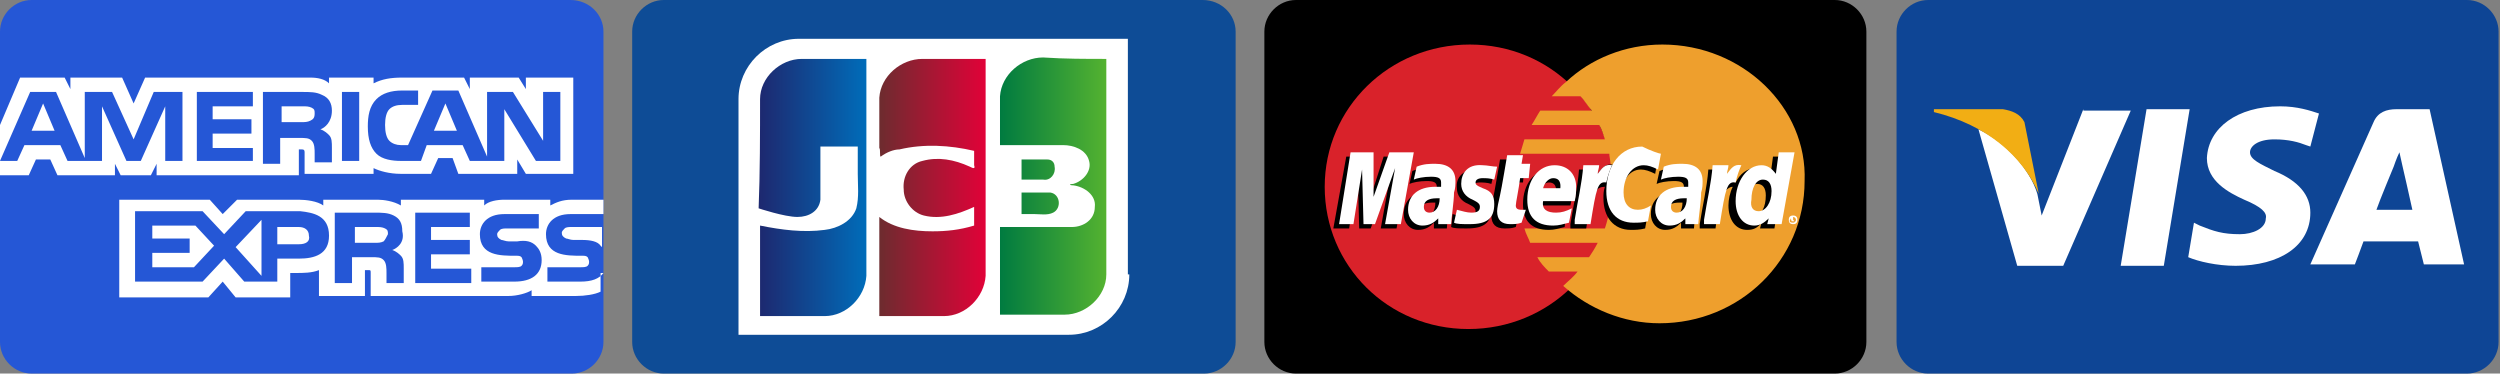 <?xml version="1.0" encoding="utf-8"?>
<!-- Generator: Adobe Illustrator 22.0.0, SVG Export Plug-In . SVG Version: 6.00 Build 0)  -->
<svg version="1.1" id="Calque_1" xmlns="http://www.w3.org/2000/svg" xmlns:xlink="http://www.w3.org/1999/xlink" x="0px" y="0px"
	 width="174px" height="26px" viewBox="0 0 174 26" style="enable-background:new 0 0 174 26;" xml:space="preserve">
<rect x="0" y="0" width="174" height="26" fill="#808080" stroke="none"/>
<style type="text/css">
	.st0{fill:#2557D6;}
	.st1{fill:#FFFFFF;}
	.st2{fill:#0E4C96;}
	.st3{fill:url(#SVGID_1_);}
	.st4{fill:url(#SVGID_2_);}
	.st5{fill:url(#SVGID_3_);}
	.st6{fill:#D9222A;}
	.st7{fill:#EE9F2D;}
	.st8{fill:#0E4595;}
	.st9{fill:#F2AE14;}
</style>
<g>
	<path class="st0" d="M2.2,0h37.5C41,0,42,1,42,2.2v21.6c0,1.2-1,2.2-2.2,2.2H2.2C1,26,0,25,0,23.8V2.2C0,1,1,0,2.2,0z"/>
	<path class="st1" d="M0,12.2h2l0.5-1.1h1l0.5,1.1h4v-0.8l0.4,0.8h2.1l0.4-0.8v0.8h9.9l0-1.8h0.2c0.1,0,0.2,0,0.2,0.2v1.5H26v-0.4
		c0.4,0.2,1.1,0.4,1.9,0.4H30l0.5-1.1h1l0.4,1.1h4.1v-1l0.6,1h3.3V5.4h-3.3v0.8l-0.5-0.8h-3.4v0.8l-0.4-0.8H28c-0.8,0-1.4,0.1-2,0.4
		V5.4h-3.1v0.4c-0.3-0.3-0.8-0.4-1.3-0.4H10.1L9.3,7.2L8.5,5.4H4.9v0.8L4.5,5.4H1.4L0,8.7V12.2z M12.7,11.2h-1.2l0-3.8l-1.7,3.8h-1
		L7.1,7.4v3.8H4.7l-0.5-1.1H1.7l-0.5,1.1H0l2.1-4.8h1.8l2,4.6V6.4h1.9l1.5,3.3l1.4-3.3h2V11.2z M3.8,9.1L3,7.2L2.2,9.1H3.8z
		 M17.6,11.2h-3.9V6.4h3.9v1h-2.8v0.9h2.7v1h-2.7v1h2.8V11.2z M23.1,7.7c0,0.8-0.5,1.2-0.8,1.3c0.3,0.1,0.5,0.3,0.6,0.4
		c0.2,0.2,0.2,0.5,0.2,0.9v1h-1.2l0-0.6c0-0.3,0-0.7-0.2-0.9c-0.2-0.2-0.4-0.2-0.9-0.2h-1.3v1.8h-1.2V6.4h2.7c0.6,0,1,0,1.4,0.2
		C22.9,6.8,23.1,7.2,23.1,7.7z M21.6,8.4c-0.2,0.1-0.4,0.1-0.6,0.1h-1.4V7.4h1.5c0.2,0,0.4,0,0.6,0.1c0.2,0.1,0.2,0.2,0.2,0.4
		C21.9,8.2,21.8,8.3,21.6,8.4z M25,11.2h-1.2V6.4H25V11.2z M39,11.2h-1.7l-2.2-3.6v3.6h-2.4l-0.5-1.1h-2.5l-0.4,1.1h-1.4
		c-0.6,0-1.3-0.1-1.7-0.5c-0.4-0.4-0.6-1-0.6-1.9c0-0.7,0.1-1.4,0.6-1.9c0.4-0.4,1-0.6,1.8-0.6h1.1v1H28c-0.4,0-0.7,0.1-0.9,0.3
		c-0.2,0.2-0.3,0.6-0.3,1.1c0,0.5,0.1,0.9,0.3,1.1c0.2,0.2,0.5,0.3,0.8,0.3h0.5l1.7-3.8h1.8l2,4.6V6.4h1.8l2.1,3.4V6.4H39V11.2z
		 M31.8,9.1L31,7.2l-0.8,1.9H31.8z"/>
	<path class="st1" d="M42,19c-0.3,0.4-0.8,0.6-1.6,0.6h-2.3v-1h2.3c0.2,0,0.4,0,0.5-0.1c0.1-0.1,0.1-0.2,0.1-0.3
		c0-0.1-0.1-0.3-0.1-0.3c-0.1-0.1-0.2-0.1-0.4-0.1c-1.1,0-2.5,0-2.5-1.5c0-0.7,0.5-1.4,1.7-1.4H42v-1h-2.2c-0.7,0-1.1,0.2-1.5,0.4
		v-0.4h-3.2c-0.5,0-1.1,0.1-1.4,0.4v-0.4h-5.8v0.4c-0.5-0.3-1.2-0.4-1.6-0.4h-3.8v0.4c-0.4-0.3-1.2-0.4-1.7-0.4h-4.3l-1,1l-0.9-1
		H8.3v6.8h6.2l1-1.1l0.9,1.1l3.8,0V19h0.4c0.5,0,1.1,0,1.6-0.2v1.8h3.2v-1.8h0.2c0.2,0,0.2,0,0.2,0.2v1.6h9.6c0.6,0,1.3-0.2,1.6-0.4
		v0.4h3.1c0.6,0,1.3-0.1,1.7-0.3V19z M22.9,16.4c0,1.3-1,1.6-2.1,1.6h-1.5v1.6H17L15.6,18l-1.5,1.6H9.4v-4.9h4.7l1.5,1.6l1.5-1.6
		h3.8C21.8,14.8,22.9,15,22.9,16.4z M13.5,18.6h-2.9v-1h2.6v-1h-2.6v-0.9h3l1.3,1.4L13.5,18.6z M18.2,19.2l-1.8-2l1.8-1.9V19.2z
		 M20.8,17h-1.5v-1.2h1.5c0.4,0,0.7,0.2,0.7,0.6C21.6,16.8,21.3,17,20.8,17z M28.8,14.8h3.9v1H30v0.9h2.7v1H30v1l2.8,0v1h-3.9V14.8z
		 M27.3,17.4c0.3,0.1,0.5,0.3,0.6,0.4c0.2,0.2,0.2,0.5,0.2,0.9v1h-1.2V19c0-0.3,0-0.7-0.2-0.9c-0.2-0.2-0.4-0.2-0.9-0.2h-1.3v1.8
		h-1.2v-4.9h2.7c0.6,0,1,0,1.4,0.2c0.4,0.2,0.6,0.5,0.6,1.1C28.2,16.9,27.6,17.3,27.3,17.4z M26.7,16.8c-0.2,0.1-0.4,0.1-0.6,0.1
		h-1.4v-1.1h1.5c0.2,0,0.4,0,0.6,0.1c0.2,0.1,0.2,0.2,0.2,0.4C26.9,16.5,26.8,16.7,26.7,16.8z M37.3,17.1c0.2,0.2,0.4,0.5,0.4,1
		c0,1-0.7,1.5-1.9,1.5h-2.3v-1h2.3c0.2,0,0.4,0,0.5-0.1c0.1-0.1,0.1-0.2,0.1-0.3c0-0.1-0.1-0.3-0.1-0.3c-0.1-0.1-0.2-0.1-0.4-0.1
		c-1.1,0-2.5,0-2.5-1.5c0-0.7,0.5-1.4,1.7-1.4h2.4v1h-2.2c-0.2,0-0.4,0-0.5,0.1c-0.1,0.1-0.2,0.2-0.2,0.3c0,0.2,0.1,0.3,0.3,0.4
		c0.1,0,0.3,0.1,0.5,0.1l0.6,0C36.6,16.7,37,16.8,37.3,17.1z M42,15.8h-2.2c-0.2,0-0.4,0-0.5,0.1c-0.1,0.1-0.2,0.2-0.2,0.3
		c0,0.2,0.1,0.3,0.3,0.4c0.1,0,0.3,0.1,0.5,0.1l0.6,0c0.6,0,1.1,0.1,1.3,0.4l0.1,0.1V15.8z"/>
	<path class="st2" d="M46.2,0h37.5C85,0,86,1,86,2.2v21.6c0,1.2-1,2.2-2.2,2.2H46.2C45,26,44,25,44,23.8V2.2C44,1,45,0,46.2,0z"/>
	<path class="st1" d="M78.6,19.1c0,2.3-1.9,4.2-4.2,4.2H51.4V6.9c0-2.3,1.9-4.2,4.2-4.2h22.9V19.1z"/>
	
		<linearGradient id="SVGID_1_" gradientUnits="userSpaceOnUse" x1="-2.100298e-06" y1="4.492722e-06" x2="1" y2="4.492722e-06" gradientTransform="matrix(7.441 0 0 18.089 69.62 13)">
		<stop  offset="0" style="stop-color:#007B40"/>
		<stop  offset="1" style="stop-color:#55B330"/>
	</linearGradient>
	<path class="st3" d="M71.1,13.4c0.7,0,1.3,0,2,0c0.7,0.1,0.8,1.1,0.2,1.4c-0.4,0.2-0.9,0.1-1.3,0.1h-0.9V13.4z M73.4,11.6
		c0.1,0.5-0.3,1-0.8,0.9h-1.5c0-0.5,0-1,0-1.4c0.6,0,1.2,0,1.8,0C73.2,11.1,73.4,11.3,73.4,11.6z M77,4.1c0,1,0,2,0,3c0,4,0,8,0,12
		c0,1.5-1.4,2.8-2.9,2.8c-1.5,0-3,0-4.5,0v-6.1c1.7,0,3.3,0,5,0c0.8,0,1.6-0.5,1.6-1.4c0.1-0.8-0.7-1.4-1.5-1.5
		c-0.3,0-0.3-0.1,0-0.1c0.7-0.2,1.3-0.9,1.1-1.6c-0.2-0.8-1.1-1.1-1.8-1.1c-1.5,0-3,0-4.4,0c0-1.1,0-2.3,0-3.4
		c0.1-1.5,1.5-2.7,3-2.7C74.1,4.1,75.6,4.1,77,4.1z"/>
	
		<linearGradient id="SVGID_2_" gradientUnits="userSpaceOnUse" x1="0" y1="-4.344207e-06" x2="1" y2="-4.344207e-06" gradientTransform="matrix(7.436 0 0 18.001 52.941 13)">
		<stop  offset="0" style="stop-color:#1D2970"/>
		<stop  offset="1" style="stop-color:#006DBA"/>
	</linearGradient>
	<path class="st4" d="M52.9,6.9c0-1.5,1.4-2.8,2.9-2.8c1.5,0,3,0,4.5,0c0,5,0,10,0,15.1c-0.1,1.5-1.4,2.8-2.9,2.8c-1.5,0-3,0-4.5,0
		v-6.3c1.5,0.3,3,0.5,4.5,0.3c0.9-0.1,1.9-0.6,2.2-1.5c0.2-0.8,0.1-1.6,0.1-2.4v-1.9h-2.6c0,1.2,0,2.5,0,3.7
		c-0.1,0.8-0.8,1.2-1.6,1.2c-0.9,0-2.7-0.6-2.7-0.6C52.9,12.1,52.9,9.2,52.9,6.9z"/>
	
		<linearGradient id="SVGID_3_" gradientUnits="userSpaceOnUse" x1="0" y1="1.221447e-05" x2="1" y2="1.221447e-05" gradientTransform="matrix(7.436 0 0 18.066 61.282 13)">
		<stop  offset="0" style="stop-color:#6E2B2F"/>
		<stop  offset="1" style="stop-color:#E30138"/>
	</linearGradient>
	<path class="st5" d="M61.3,10.9c-0.1,0,0-0.5-0.1-0.6c0-1.2,0-2.3,0-3.5c0.1-1.5,1.5-2.7,3-2.7h4.4c0,5,0,10,0,15.1
		c-0.1,1.5-1.4,2.8-2.9,2.8c-1.5,0-3,0-4.5,0v-6.9c1,0.8,2.4,1,3.7,1c1,0,1.9-0.1,2.9-0.4v-1.3c-1.1,0.5-2.3,0.9-3.5,0.6
		c-0.8-0.2-1.4-1-1.4-1.8c-0.1-0.9,0.4-1.8,1.3-2c1.1-0.3,2.2-0.1,3.3,0.4c0.2,0.1,0.4,0.2,0.3-0.1v-1c-1.7-0.4-3.5-0.5-5.2-0.1
		C62.2,10.4,61.7,10.6,61.3,10.9z"/>
	<path d="M90.2,0h37.5c1.2,0,2.2,1,2.2,2.2v21.6c0,1.2-1,2.2-2.2,2.2H90.2C89,26,88,25,88,23.8V2.2C88,1,89,0,90.2,0z"/>
	<path class="st6" d="M112.3,13c0,5.5-4.5,9.9-10.1,9.9S92.2,18.5,92.2,13c0-5.5,4.5-9.9,10.1-9.9S112.3,7.5,112.3,13"/>
	<path class="st7" d="M115.7,3.1c-2.6,0-5,1-6.7,2.6c-0.4,0.3-0.7,0.7-1,1h2c0.3,0.3,0.5,0.7,0.8,1h-3.6c-0.2,0.3-0.4,0.7-0.6,1h4.7
		c0.2,0.3,0.3,0.7,0.4,1h-5.6c-0.1,0.3-0.2,0.7-0.3,1h6.2c0.1,0.7,0.2,1.4,0.2,2.1c0,1.1-0.2,2.2-0.5,3.1h-5.6
		c0.1,0.4,0.3,0.7,0.4,1h4.7c-0.2,0.4-0.4,0.7-0.6,1h-3.6c0.2,0.4,0.5,0.7,0.8,1h2c-0.3,0.4-0.7,0.7-1,1c1.8,1.6,4.2,2.6,6.7,2.6
		c5.6,0,10.1-4.4,10.1-9.9C125.8,7.5,121.3,3.1,115.7,3.1"/>
	<path d="M124.5,18.5c0-0.2,0.1-0.3,0.3-0.3c0.2,0,0.3,0.1,0.3,0.3s-0.1,0.3-0.3,0.3C124.6,18.8,124.5,18.7,124.5,18.5z M124.8,18.8
		c0.1,0,0.2-0.1,0.2-0.2c0-0.1-0.1-0.2-0.2-0.2c-0.1,0-0.2,0.1-0.2,0.2C124.5,18.7,124.6,18.8,124.8,18.8z M124.7,18.7L124.7,18.7
		l-0.1-0.3h0.1l0.1,0l0,0.1l0,0.1l0.1,0.1H124.7l0-0.1h0V18.7z M124.7,18.5L124.7,18.5L124.7,18.5L124.7,18.5L124.7,18.5L124.7,18.5
		L124.7,18.5L124.7,18.5z"/>
	<path d="M99.9,14.1c-0.1,0-0.2,0-0.2,0c-0.6,0-0.9,0.2-0.9,0.6c0,0.3,0.2,0.4,0.4,0.4C99.6,15.1,99.9,14.7,99.9,14.1z M100.7,15.9
		h-0.9l0-0.4c-0.3,0.3-0.6,0.5-1.1,0.5c-0.6,0-1-0.5-1-1.1c0-1,0.7-1.6,1.9-1.6c0.1,0,0.3,0,0.4,0c0-0.1,0-0.2,0-0.3
		c0-0.3-0.2-0.4-0.7-0.4c-0.5,0-1,0.1-1.2,0.2l0.2-0.9c0.5-0.2,0.9-0.2,1.3-0.2c0.9,0,1.4,0.4,1.4,1.2c0,0.2,0,0.5-0.1,0.8
		C100.9,14.3,100.7,15.6,100.7,15.9z"/>
	<polyline points="97.2,15.9 96.1,15.9 96.8,12 95.4,15.9 94.6,15.9 94.5,12.1 93.9,15.9 92.8,15.9 93.7,10.9 95.3,10.9 95.4,13.7 
		96.3,10.9 98.1,10.9 97.2,15.9 	"/>
	<path d="M117.1,14.1c-0.1,0-0.2,0-0.2,0c-0.6,0-0.9,0.2-0.9,0.6c0,0.3,0.2,0.4,0.4,0.4C116.8,15.1,117.1,14.7,117.1,14.1z
		 M117.9,15.9H117l0-0.4c-0.3,0.3-0.6,0.5-1.1,0.5c-0.6,0-1-0.5-1-1.1c0-1,0.7-1.6,1.9-1.6c0.1,0,0.3,0,0.4,0c0-0.1,0-0.2,0-0.3
		c0-0.3-0.2-0.4-0.7-0.4c-0.5,0-1,0.1-1.2,0.2l0.2-0.9c0.5-0.2,0.9-0.2,1.3-0.2c0.9,0,1.4,0.4,1.4,1.2c0,0.2,0,0.5-0.1,0.8
		C118.1,14.3,117.9,15.6,117.9,15.9z"/>
	<path d="M105.5,15.8c-0.3,0.1-0.5,0.1-0.8,0.1c-0.6,0-0.9-0.3-0.9-0.9c0-0.2,0.1-0.7,0.1-1.1c0.1-0.4,0.5-2.8,0.5-2.8h1.1l-0.1,0.6
		h0.7l-0.1,1h-0.7c-0.1,0.8-0.3,1.7-0.3,1.9c0,0.2,0.1,0.3,0.4,0.3c0.1,0,0.2,0,0.3,0L105.5,15.8"/>
	<path d="M108.9,15.8c-0.4,0.1-0.7,0.2-1.1,0.2c-1.2,0-1.8-0.6-1.8-1.8c0-1.4,0.8-2.4,1.9-2.4c0.9,0,1.5,0.6,1.5,1.5
		c0,0.3,0,0.6-0.1,1H107c-0.1,0.6,0.3,0.8,0.9,0.8c0.4,0,0.7-0.1,1.1-0.3L108.9,15.8z M108.3,13.4c0-0.1,0.1-0.7-0.5-0.7
		c-0.3,0-0.6,0.3-0.7,0.7H108.3z"/>
	<path d="M101.4,13.1c0,0.5,0.3,0.9,0.8,1.1c0.4,0.2,0.5,0.3,0.5,0.5c0,0.3-0.2,0.4-0.6,0.4c-0.3,0-0.6-0.1-1-0.2l-0.1,0.9
		c0.2,0.1,0.5,0.1,1.1,0.1c1.2,0,1.7-0.4,1.7-1.4c0-0.6-0.2-0.9-0.8-1.1c-0.5-0.2-0.5-0.3-0.5-0.4c0-0.2,0.2-0.3,0.5-0.3
		c0.2,0,0.5,0,0.8,0.1l0.2-0.9c-0.3,0-0.7-0.1-1-0.1C101.8,11.7,101.3,12.4,101.4,13.1"/>
	<path d="M114.2,11.8c0.3,0,0.6,0.1,1,0.3l0.2-1.1c-0.2-0.1-0.7-0.4-1.2-0.4c-0.7,0-1.3,0.4-1.8,0.9c-0.6-0.2-0.9,0.2-1.2,0.6
		l-0.3,0.1c0-0.1,0-0.3,0-0.4h-1c-0.1,1.3-0.4,2.5-0.6,3.8l0,0.3h1.1c0.2-1.2,0.3-1.9,0.3-2.4l0.4-0.2c0.1-0.2,0.3-0.3,0.6-0.3
		c-0.1,0.3-0.1,0.5-0.1,0.8c0,1.3,0.7,2.2,1.9,2.2c0.3,0,0.6,0,1-0.1l0.2-1.1c-0.4,0.2-0.7,0.3-0.9,0.3c-0.6,0-1-0.5-1-1.2
		C112.8,12.6,113.4,11.8,114.2,11.8"/>
	<polyline class="st1" points="97.5,15.6 96.4,15.6 97.1,11.7 95.7,15.6 94.9,15.6 94.8,11.8 94.2,15.6 93.2,15.6 94,10.6 
		95.6,10.6 95.6,13.7 96.7,10.6 98.4,10.6 97.5,15.6 	"/>
	<path d="M123.4,10.9l-0.2,1.5c-0.3-0.4-0.6-0.7-1-0.7c-0.6,0-1.1,0.4-1.4,1c-0.5-0.1-0.9-0.3-0.9-0.3v0c0-0.3,0.1-0.5,0-0.6h-1
		c-0.1,1.3-0.4,2.5-0.6,3.8l0,0.3h1.1c0.1-0.9,0.3-1.7,0.3-2.3c0.4-0.3,0.6-0.6,0.9-0.6c-0.2,0.4-0.3,0.9-0.3,1.3
		c0,1,0.5,1.7,1.3,1.7c0.4,0,0.7-0.1,1-0.5l-0.1,0.4h1l0.8-5H123.4z M122.1,15c-0.4,0-0.6-0.3-0.6-0.8c0-0.8,0.4-1.4,0.8-1.4
		c0.4,0,0.6,0.3,0.6,0.8C122.9,14.4,122.6,15,122.1,15z"/>
	<path class="st1" d="M100.2,13.8c-0.1,0-0.2,0-0.2,0c-0.6,0-0.9,0.2-0.9,0.6c0,0.3,0.2,0.4,0.4,0.4
		C99.9,14.8,100.2,14.4,100.2,13.8z M101,15.6h-0.9l0-0.4c-0.3,0.3-0.6,0.5-1.1,0.5c-0.6,0-1-0.5-1-1.1c0-1,0.7-1.6,1.9-1.6
		c0.1,0,0.3,0,0.4,0c0-0.1,0-0.2,0-0.3c0-0.3-0.2-0.4-0.7-0.4c-0.5,0-1,0.1-1.2,0.2l0.2-0.9c0.5-0.2,0.9-0.2,1.3-0.2
		c0.9,0,1.4,0.4,1.4,1.2c0,0.2,0,0.5-0.1,0.8C101.2,14,101,15.3,101,15.6z"/>
	<path class="st1" d="M115.6,10.7l-0.2,1.1c-0.4-0.2-0.7-0.3-1-0.3c-0.8,0-1.4,0.8-1.4,1.9c0,0.8,0.4,1.2,1,1.2
		c0.3,0,0.6-0.1,0.9-0.3l-0.2,1.1c-0.4,0.1-0.7,0.1-1,0.1c-1.2,0-1.9-0.8-1.9-2.2c0-1.8,1-3.1,2.5-3.1
		C114.9,10.5,115.5,10.7,115.6,10.7"/>
	<path class="st1" d="M117.4,13.8c-0.1,0-0.2,0-0.2,0c-0.6,0-0.9,0.2-0.9,0.6c0,0.3,0.2,0.4,0.4,0.4
		C117.1,14.8,117.4,14.4,117.4,13.8z M118.2,15.6h-0.9l0-0.4c-0.3,0.3-0.6,0.5-1.1,0.5c-0.6,0-1-0.5-1-1.1c0-1,0.7-1.6,1.9-1.6
		c0.1,0,0.3,0,0.4,0c0-0.1,0-0.2,0-0.3c0-0.3-0.2-0.4-0.7-0.4c-0.5,0-1,0.1-1.2,0.2l0.2-0.9c0.5-0.2,0.9-0.2,1.3-0.2
		c0.9,0,1.4,0.4,1.4,1.2c0,0.2,0,0.5-0.1,0.8C118.4,14,118.2,15.3,118.2,15.6z"/>
	<path class="st1" d="M105.9,15.5c-0.3,0.1-0.5,0.1-0.8,0.1c-0.6,0-0.9-0.3-0.9-0.9c0-0.2,0.1-0.7,0.2-1.1c0.1-0.4,0.5-2.8,0.5-2.8
		h1.1l-0.1,0.6h0.6l-0.1,1h-0.6c-0.1,0.8-0.3,1.7-0.3,1.9c0,0.2,0.1,0.3,0.4,0.3c0.1,0,0.2,0,0.3,0L105.9,15.5"/>
	<path class="st1" d="M109.2,15.5c-0.4,0.1-0.7,0.2-1.1,0.2c-1.2,0-1.8-0.6-1.8-1.8c0-1.4,0.8-2.4,1.9-2.4c0.9,0,1.5,0.6,1.5,1.5
		c0,0.3,0,0.6-0.1,1h-2.2c-0.1,0.6,0.3,0.8,0.9,0.8c0.4,0,0.7-0.1,1.1-0.3L109.2,15.5z M108.6,13.1c0-0.1,0.1-0.7-0.5-0.7
		c-0.3,0-0.6,0.3-0.7,0.7H108.6z"/>
	<path class="st1" d="M101.7,12.8c0,0.5,0.3,0.9,0.8,1.1c0.4,0.2,0.5,0.3,0.5,0.5c0,0.3-0.2,0.4-0.6,0.4c-0.3,0-0.6-0.1-1-0.2
		l-0.2,0.9c0.2,0.1,0.5,0.1,1.1,0.1c1.2,0,1.7-0.4,1.7-1.4c0-0.6-0.2-0.9-0.8-1.1c-0.5-0.2-0.5-0.3-0.5-0.4c0-0.2,0.2-0.3,0.5-0.3
		c0.2,0,0.5,0,0.8,0.1l0.2-0.9c-0.3,0-0.7-0.1-1-0.1C102.1,11.4,101.7,12.1,101.7,12.8"/>
	<path class="st1" d="M124,15.6h-1l0.1-0.4c-0.3,0.3-0.6,0.5-1,0.5c-0.8,0-1.3-0.7-1.3-1.7c0-1.4,0.8-2.5,1.8-2.5
		c0.4,0,0.7,0.2,1,0.6l0.2-1.5h1.1L124,15.6z M122.4,14.7c0.5,0,0.9-0.6,0.9-1.4c0-0.5-0.2-0.8-0.6-0.8c-0.5,0-0.8,0.6-0.8,1.4
		C121.8,14.4,122,14.7,122.4,14.7z"/>
	<path class="st1" d="M119.2,11.5c-0.1,1.3-0.4,2.5-0.6,3.8l0,0.3h1.1c0.4-2.5,0.5-3,1.1-2.9c0.1-0.5,0.3-1,0.4-1.2
		c-0.5-0.1-0.7,0.2-1,0.6c0-0.2,0.1-0.4,0.1-0.6H119.2"/>
	<path class="st1" d="M110.2,11.5c-0.1,1.3-0.4,2.5-0.6,3.8l0,0.3h1.1c0.4-2.5,0.5-3,1.1-2.9c0.1-0.5,0.3-1,0.4-1.2
		c-0.5-0.1-0.7,0.2-1,0.6c0-0.2,0.1-0.4,0.1-0.6H110.2"/>
	<path class="st1" d="M124.5,15.3c0-0.2,0.1-0.3,0.3-0.3c0.2,0,0.3,0.1,0.3,0.3c0,0.2-0.1,0.3-0.3,0.3
		C124.6,15.6,124.5,15.5,124.5,15.3z M124.8,15.5c0.1,0,0.2-0.1,0.2-0.2c0-0.1-0.1-0.2-0.2-0.2c-0.1,0-0.2,0.1-0.2,0.2
		C124.5,15.4,124.6,15.5,124.8,15.5z M124.7,15.4L124.7,15.4l-0.1-0.3h0.1l0.1,0l0,0.1l0,0.1l0.1,0.1H124.7l0-0.1h0V15.4z
		 M124.7,15.3L124.7,15.3L124.7,15.3L124.7,15.3L124.7,15.3L124.7,15.3L124.7,15.3L124.7,15.3z"/>
	<path class="st8" d="M134.2,0h37.5c1.2,0,2.2,1,2.2,2.2v21.6c0,1.2-1,2.2-2.2,2.2h-37.5c-1.2,0-2.2-1-2.2-2.2V2.2
		C132,1,133,0,134.2,0z"/>
	<polygon class="st1" points="147.6,18.5 149.4,7.6 152.4,7.6 150.6,18.5 	"/>
	<path class="st1" d="M161.4,7.9c-0.6-0.2-1.5-0.5-2.7-0.5c-3,0-5,1.5-5.1,3.6c0,1.6,1.5,2.4,2.6,2.9c1.2,0.5,1.6,0.9,1.5,1.3
		c0,0.7-0.9,1.1-1.8,1.1c-1.2,0-1.8-0.2-2.8-0.6l-0.4-0.2l-0.4,2.4c0.7,0.3,2,0.6,3.3,0.6c3.1,0,5.2-1.4,5.2-3.7
		c0-1.2-0.8-2.2-2.5-2.9c-1-0.5-1.7-0.8-1.7-1.3c0-0.4,0.5-0.9,1.7-0.9c1,0,1.7,0.2,2.2,0.4l0.3,0.1L161.4,7.9"/>
	<path class="st1" d="M169.1,7.6h-2.3c-0.7,0-1.3,0.2-1.6,0.9l-4.4,9.9h3.1c0,0,0.5-1.3,0.6-1.6c0.3,0,3.4,0,3.8,0
		c0.1,0.4,0.4,1.6,0.4,1.6h2.8L169.1,7.6z M165.4,14.6c0.2-0.6,1.2-3,1.2-3c0,0,0.2-0.6,0.4-1l0.2,0.9c0,0,0.6,2.6,0.7,3.1H165.4z"
		/>
	<path class="st1" d="M145,7.6l-2.9,7.4l-0.3-1.5c-0.5-1.7-2.2-3.6-4.1-4.5l2.7,9.5l3.2,0l4.7-10.8H145"/>
	<path class="st9" d="M139.4,7.6h-4.8l0,0.2c3.7,0.9,6.2,3.1,7.3,5.7l-1-5C140.6,7.9,140,7.7,139.4,7.6"/>
</g>
</svg>
